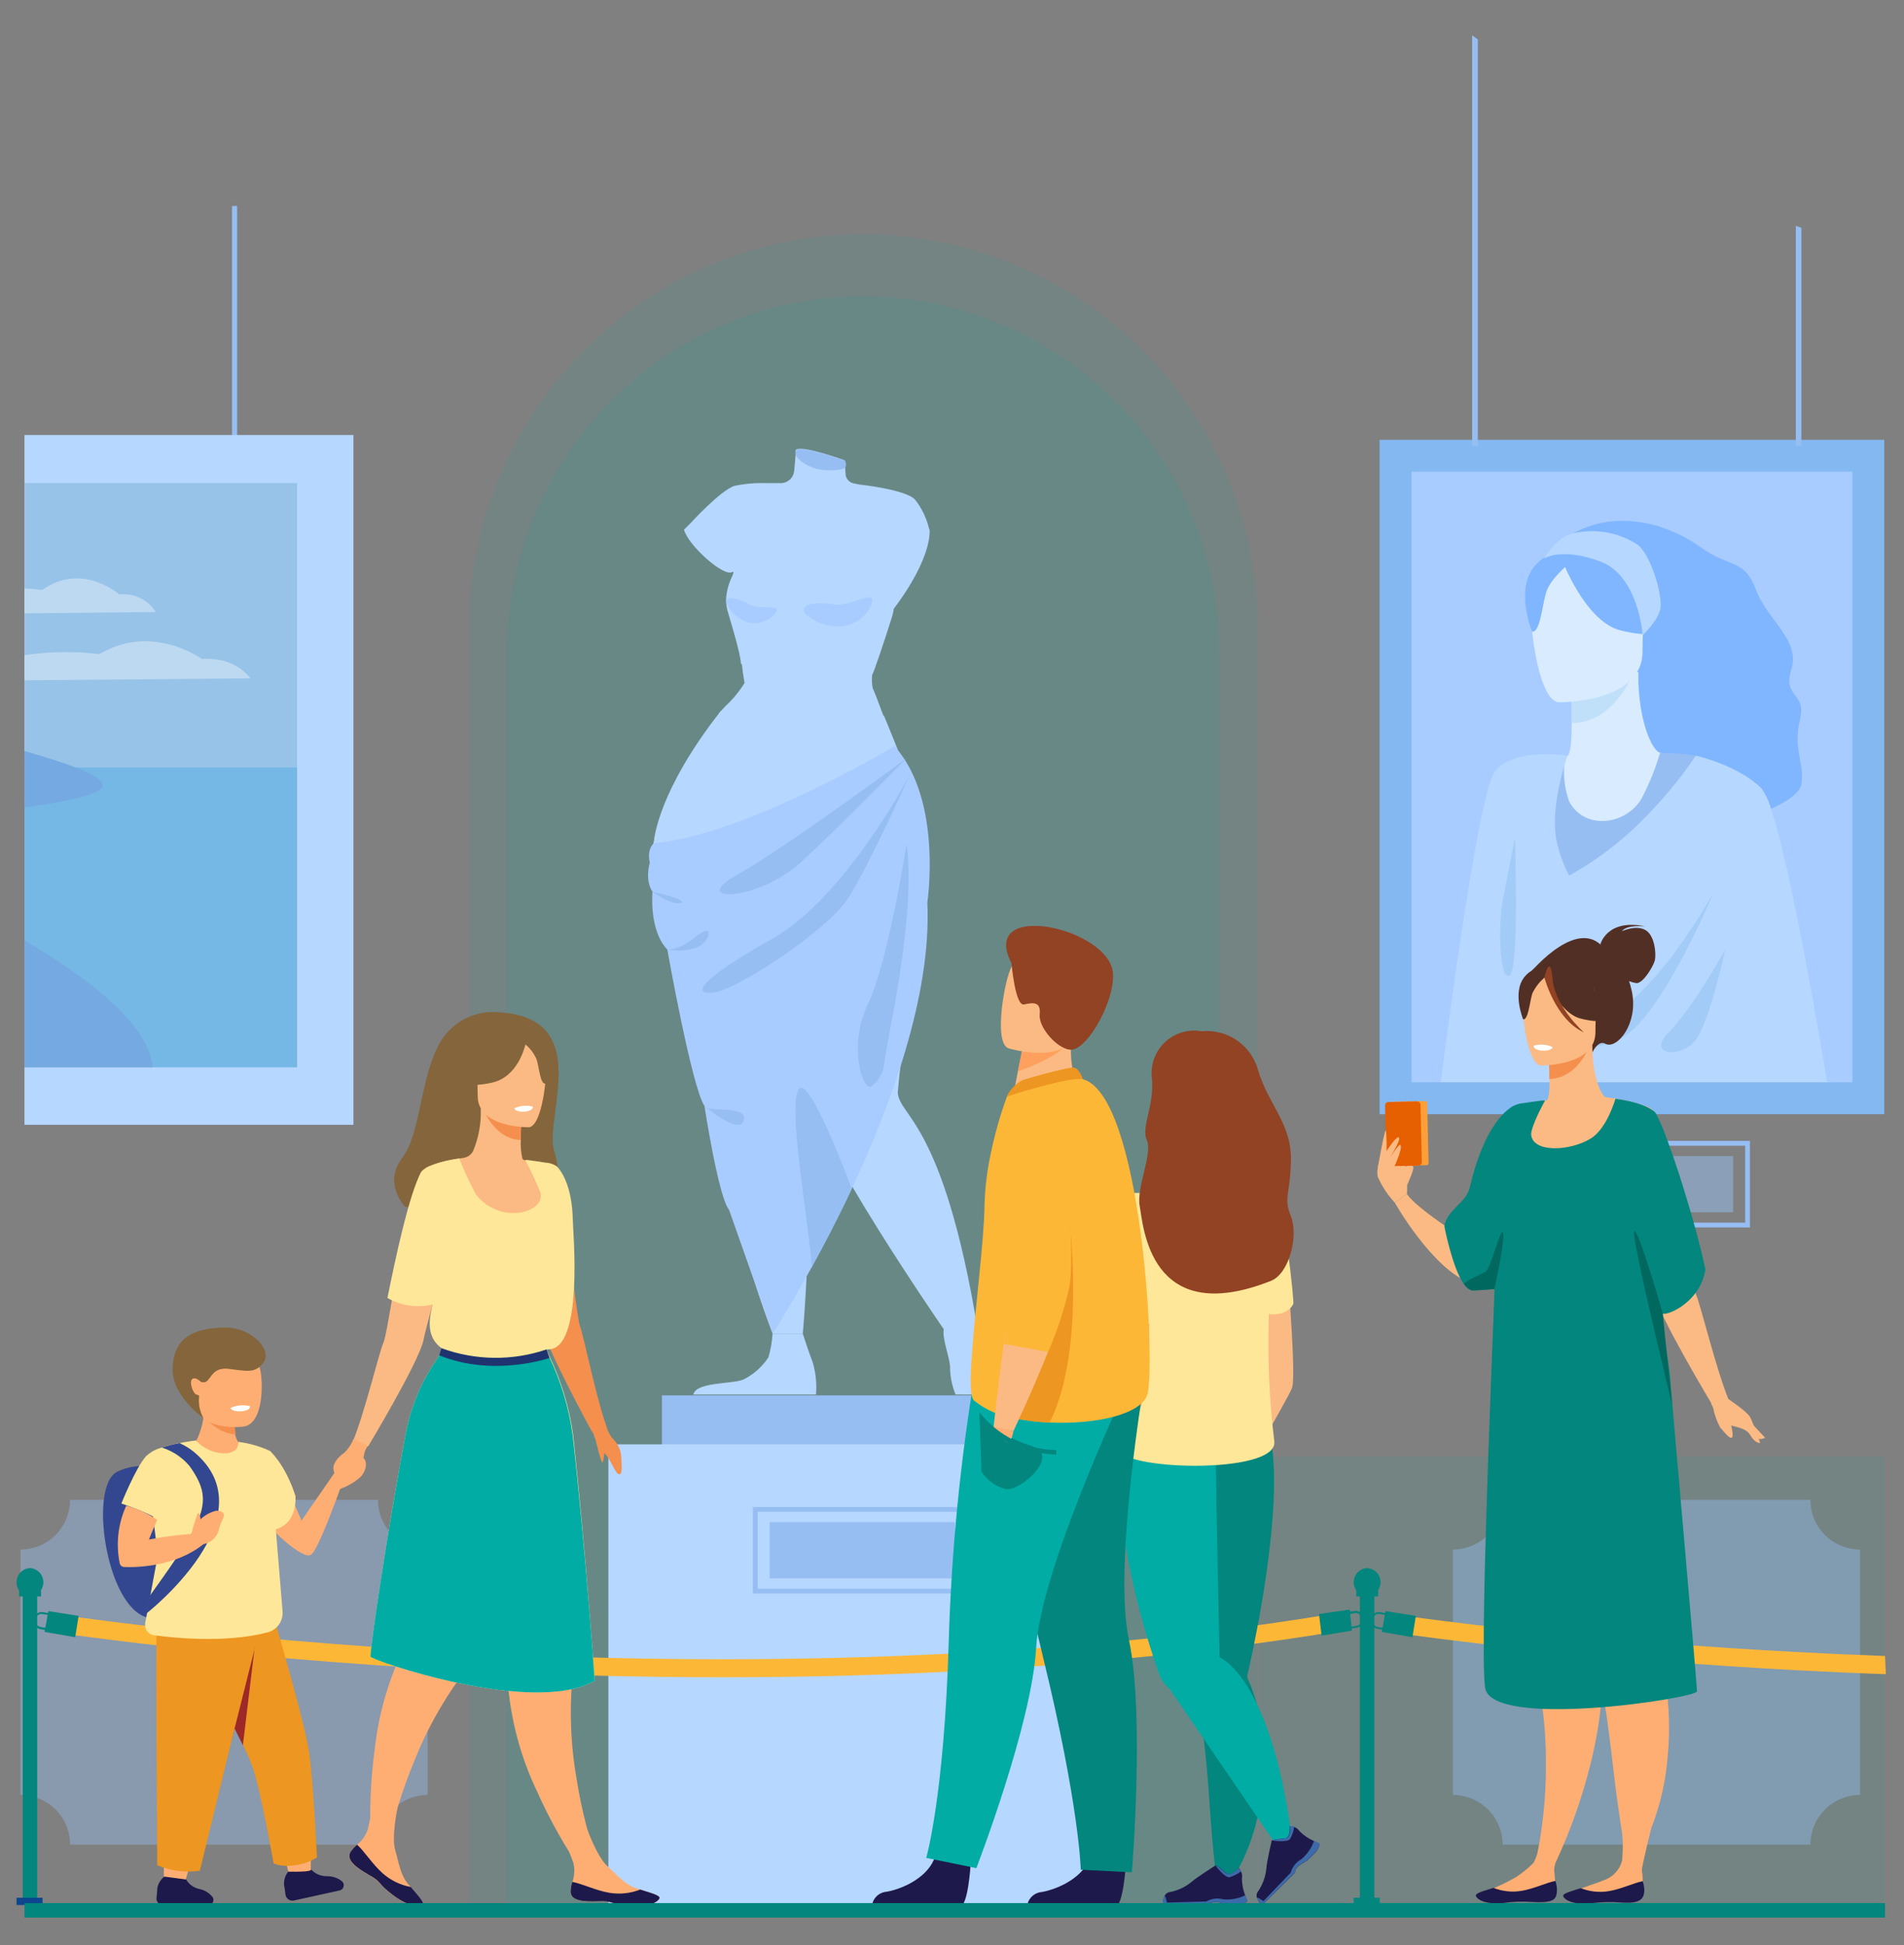 <svg width="46" height="47" viewBox="0 0 46 47" fill="none" xmlns="http://www.w3.org/2000/svg">
<rect x="0" y="0" width="46" height="47" fill="#808080" stroke="none"/>
<path opacity="0.1" d="M20.857 5.662C23.385 5.662 25.81 6.666 27.598 8.454C29.386 10.242 30.39 12.667 30.39 15.195V45.958H11.324V15.195C11.324 13.943 11.571 12.704 12.05 11.547C12.529 10.39 13.231 9.339 14.116 8.454C15.001 7.569 16.052 6.867 17.209 6.388C18.365 5.909 19.605 5.662 20.857 5.662Z" fill="#00ACA4"/>
<path opacity="0.1" d="M20.857 7.161C23.139 7.162 25.327 8.07 26.941 9.684C28.554 11.298 29.461 13.486 29.461 15.768V46.019H12.248V15.768C12.248 13.485 13.155 11.295 14.769 9.681C16.384 8.066 18.574 7.159 20.857 7.159V7.161Z" fill="#00ACA4"/>
<path d="M21.359 17.335L21.609 18.02L19.054 17.936L17.483 17.282L17.368 17.236L17.524 17.064C17.703 16.898 17.859 16.709 17.988 16.502C17.959 16.343 17.939 16.194 17.923 16.05C17.915 16.046 17.907 16.04 17.899 16.034C17.899 16.034 17.916 15.925 17.707 15.203C17.675 15.087 17.635 14.955 17.591 14.806C17.558 14.703 17.541 14.596 17.541 14.489C17.552 14.287 17.604 14.091 17.695 13.911C17.712 13.858 17.74 13.802 17.695 13.819C17.5 13.959 16.628 13.181 16.525 12.799L16.683 12.64C16.683 12.64 17.416 11.838 17.747 11.738C18.002 11.686 18.262 11.664 18.521 11.673C18.693 11.673 18.809 11.673 18.809 11.673H18.883C18.959 11.668 19.032 11.637 19.087 11.584C19.143 11.531 19.178 11.46 19.186 11.383C19.2 11.27 19.21 11.137 19.222 10.979V10.875C19.339 10.734 20.401 11.12 20.401 11.12C20.409 11.129 20.415 11.14 20.418 11.152C20.418 11.181 20.418 11.21 20.418 11.241C20.419 11.318 20.423 11.393 20.432 11.469C20.431 11.476 20.431 11.482 20.432 11.488C20.444 11.541 20.472 11.588 20.513 11.624C20.553 11.659 20.604 11.681 20.658 11.685L20.764 11.707C20.764 11.707 21.901 11.827 22.113 12.078C22.265 12.274 22.375 12.499 22.437 12.739C22.445 12.768 22.454 12.797 22.461 12.823C22.461 13.298 22.137 13.988 21.594 14.708C21.582 14.723 21.594 14.744 21.585 14.763C21.575 14.821 21.56 14.878 21.541 14.934C21.369 15.482 21.097 16.291 21.071 16.305C21.06 16.411 21.064 16.517 21.083 16.622C21.119 16.696 21.244 17.021 21.359 17.335Z" fill="#B6D7FF"/>
<path d="M19.446 24.741C19.121 25.787 19.287 26.323 19.287 26.323C19.752 28.425 19.395 32.221 19.395 32.221H18.665C17.563 29.323 17.531 27.504 17.465 26.822C17.4 26.14 15.764 21.7 15.752 20.748C15.752 19.756 16.735 18.166 16.735 18.166C17.527 18.472 18.294 18.835 19.032 19.254C19.267 19.377 19.469 19.553 19.625 19.768C19.835 20.161 19.986 23.004 19.446 24.741Z" fill="#B6D7FF"/>
<path d="M23.619 32.115H22.8C22.8 32.115 19.604 27.488 19.494 26.319C19.356 24.851 18.329 19.052 18.329 19.052L21.609 18.023C21.609 18.023 21.895 18.76 22.135 19.504C22.24 19.828 22.336 20.152 22.396 20.419C22.526 21.005 22.157 23.221 21.904 24.797C21.806 25.324 21.734 25.854 21.69 26.388C21.709 26.982 22.786 27.058 23.619 32.115Z" fill="#B6D7FF"/>
<path d="M22.396 20.419C21.733 20.451 21.076 20.552 20.435 20.719C19.784 20.891 19.135 21.18 18.776 21.628C18.776 21.628 17.844 20.618 16.732 20.368C16.425 20.294 16.104 20.294 15.796 20.368C15.796 20.368 15.824 19.34 17.143 17.535C17.231 17.416 17.325 17.294 17.424 17.167C17.424 17.167 18.691 17.897 20.768 17.445C20.956 17.404 21.153 17.352 21.355 17.289C21.355 17.289 21.832 18.437 21.986 18.898C22.092 19.22 22.396 20.419 22.396 20.419Z" fill="#B6D7FF"/>
<path d="M18.665 32.222C18.653 32.416 18.619 32.609 18.564 32.796C18.412 33.028 18.2 33.214 17.951 33.336C17.657 33.445 16.816 33.389 16.751 33.694H19.714C19.736 33.438 19.711 33.181 19.64 32.934C19.527 32.633 19.395 32.222 19.395 32.222H18.665Z" fill="#B6D7FF"/>
<path d="M23.619 32.115C23.77 32.317 23.907 32.529 24.032 32.747C24.114 32.927 24.652 33.687 24.587 33.693C24.522 33.7 23.086 33.693 23.086 33.693C23.007 33.502 22.962 33.297 22.954 33.09C22.971 32.845 22.759 32.381 22.8 32.115C22.841 31.849 23.619 32.115 23.619 32.115Z" fill="#B6D7FF"/>
<path d="M17.52 17.083C17.505 17.158 17.493 17.229 17.479 17.292L17.364 17.246L17.52 17.083Z" fill="#B6D7FF"/>
<path d="M20.434 11.258C20.434 11.258 20.434 11.258 20.434 11.272C20.406 11.37 20.007 11.387 19.762 11.335C19.561 11.293 19.282 11.144 19.232 10.993C19.22 10.963 19.22 10.93 19.232 10.9V10.888C19.349 10.748 20.411 11.133 20.411 11.133C20.419 11.143 20.425 11.154 20.428 11.166C20.44 11.195 20.442 11.228 20.434 11.258Z" fill="#96BEF3"/>
<path d="M19.44 14.814C19.668 15.026 19.97 15.142 20.281 15.136C20.795 15.124 21.123 14.632 21.071 14.476C21.02 14.32 20.488 14.658 20.165 14.606C19.841 14.555 19.297 14.541 19.44 14.814Z" fill="#A8CCFF"/>
<path d="M17.551 14.576C17.599 14.68 17.667 14.774 17.751 14.851C17.835 14.928 17.934 14.988 18.041 15.027C18.401 15.149 18.758 14.867 18.765 14.741C18.771 14.614 18.314 14.727 18.105 14.607C17.896 14.487 17.52 14.34 17.551 14.576Z" fill="#A8CCFF"/>
<path d="M22.404 21.804C22.511 24.032 21.525 26.717 20.54 28.801C20.219 29.487 19.897 30.095 19.614 30.611C19.071 31.599 18.667 32.22 18.667 32.22L17.615 29.233C17.356 28.923 17.02 26.723 17.02 26.723C16.71 26.256 16.122 22.942 16.122 22.942C15.673 22.476 15.764 21.544 15.764 21.544C15.57 21.259 15.699 20.845 15.699 20.845C15.622 20.502 15.798 20.373 15.798 20.373C17.995 20.187 21.611 18.029 21.611 18.029C22.781 19.332 22.404 21.804 22.404 21.804Z" fill="#A8CCFF"/>
<path d="M20.566 28.691C20.566 28.691 20.555 28.732 20.54 28.8C20.219 29.486 19.897 30.094 19.614 30.61C19.614 30.593 19.614 30.572 19.614 30.554C19.459 29.025 19.044 26.722 19.294 26.321C19.544 25.92 20.566 28.691 20.566 28.691Z" fill="#96BEF3"/>
<path d="M21.904 18.317C21.904 18.317 18.968 20.492 17.791 21.148C16.614 21.805 18.305 21.805 19.38 20.806C20.454 19.806 21.904 18.317 21.904 18.317Z" fill="#96BEF3"/>
<path d="M21.976 18.731C21.976 18.731 20.413 21.701 18.653 22.685C16.893 23.668 16.686 24.056 17.255 23.979C17.824 23.901 19.997 22.477 20.492 21.701C20.987 20.925 21.976 18.731 21.976 18.731Z" fill="#96BEF3"/>
<path d="M21.904 20.389C21.904 20.389 21.455 23.254 20.971 24.255C20.488 25.255 20.833 26.326 21.04 26.258C21.132 26.191 21.209 26.106 21.265 26.008C21.321 25.909 21.356 25.8 21.367 25.687C21.367 25.351 22.147 22.262 21.904 20.389Z" fill="#96BEF3"/>
<path d="M17.018 26.724C17.018 26.724 17.875 27.448 17.968 27.066C18.06 26.684 17.138 26.895 17.018 26.724Z" fill="#96BEF3"/>
<path d="M16.12 22.943C16.36 22.985 16.606 22.968 16.837 22.892C17.121 22.762 17.212 22.438 17.018 22.503C16.825 22.568 16.556 22.929 16.12 22.943Z" fill="#96BEF3"/>
<path d="M15.762 21.545C15.762 21.545 16.242 21.888 16.448 21.817C16.653 21.747 15.762 21.545 15.762 21.545Z" fill="#96BEF3"/>
<path d="M25.676 33.714H15.992V34.905H25.676V33.714Z" fill="#96BEF3"/>
<path d="M26.971 34.897H14.698V46.013H26.971V34.897Z" fill="#B6D7FF"/>
<path d="M23.072 36.776H18.595V38.135H23.072V36.776Z" fill="#96BEF3"/>
<path d="M23.479 38.5H18.189V36.411H23.479V38.5ZM18.305 38.385H23.362V36.528H18.305V38.385Z" fill="#96BEF3"/>
<path opacity="0.1" d="M45.525 35.192V46.081L45.029 46.1H30.41V35.192H45.525Z" fill="#00ACA4"/>
<path opacity="0.4" d="M9.132 44.568H1.693C1.693 44.25 1.567 43.945 1.342 43.72C1.117 43.495 0.812 43.369 0.494 43.369V37.438C0.812 37.438 1.117 37.311 1.342 37.087C1.567 36.861 1.693 36.556 1.693 36.238H9.132C9.132 36.556 9.259 36.861 9.484 37.087C9.709 37.311 10.014 37.438 10.332 37.438V43.369C10.014 43.369 9.709 43.495 9.484 43.72C9.259 43.945 9.132 44.25 9.132 44.568Z" fill="#96BEF3"/>
<path opacity="0.4" d="M43.739 44.568H36.302C36.302 44.25 36.175 43.945 35.95 43.72C35.725 43.495 35.42 43.369 35.102 43.369V37.438C35.42 37.438 35.725 37.311 35.95 37.087C36.175 36.861 36.302 36.556 36.302 36.238H43.739C43.739 36.556 43.865 36.861 44.09 37.087C44.315 37.311 44.62 37.438 44.938 37.438V43.369C44.62 43.369 44.315 43.495 44.09 43.72C43.865 43.945 43.739 44.25 43.739 44.568Z" fill="#96BEF3"/>
<path opacity="0.5" d="M41.873 27.931H37.395V29.29H41.873V27.931Z" fill="#96BEF3"/>
<path d="M42.277 29.656H36.987V27.565H42.277V29.656ZM37.104 29.54H42.163V27.682H37.104V29.54Z" fill="#96BEF3"/>
<path d="M45.139 10.859H33.716V26.536H45.139V10.859Z" fill="#A8CCFF"/>
<path d="M38.99 12.617C38.99 12.617 39.988 12.436 41.098 13.229C41.799 13.73 42.137 13.49 42.421 14.244C42.706 14.998 43.497 15.454 43.278 16.17C43.059 16.886 43.655 16.699 43.485 17.398C43.316 18.098 43.598 18.437 43.523 18.941C43.447 19.445 41.71 20.038 40.898 19.904C40.085 19.77 39.085 19.338 39.367 18.206C39.65 17.073 38.99 12.617 38.99 12.617Z" fill="#80B6FF"/>
<path d="M37.304 13.494C37.304 13.494 38.194 12.175 40.067 12.713C40.067 12.713 40.78 13.009 41.037 14.223C41.3 15.462 40.476 16.402 40.051 16.171C39.777 16.02 39.571 16.498 39.571 16.498L37.304 13.494Z" fill="#80B6FF"/>
<path d="M41.696 22.525C41.659 22.783 41.596 23.036 41.508 23.281C41.129 24.328 40.934 24.756 40.942 25.152C40.951 25.495 41.114 25.828 41.456 26.535H36.523C37.095 24.128 36.352 23.319 36.307 22.039C36.301 21.921 36.301 21.802 36.307 21.684C36.415 20.039 37.688 18.27 37.688 18.27H37.738H37.774H37.791H37.863C37.949 18.226 37.971 17.868 37.971 17.491V17.422C37.971 17.388 37.971 17.354 37.971 17.319C37.971 17.285 37.971 17.259 37.971 17.229C37.97 17.214 37.97 17.199 37.971 17.184V17.052C37.971 17.033 37.971 17.014 37.971 16.995C37.972 16.988 37.972 16.98 37.971 16.971C37.971 16.944 37.971 16.918 37.971 16.893C37.972 16.881 37.972 16.869 37.971 16.857C37.971 16.845 37.971 16.833 37.971 16.821V16.769C37.971 16.769 37.971 16.769 37.971 16.759C37.972 16.741 37.972 16.724 37.971 16.706C37.971 16.672 37.971 16.641 37.971 16.617V16.603C37.971 16.591 37.971 16.579 37.971 16.572V16.557L39.412 16.271L39.494 16.253L39.583 16.236C39.583 16.332 39.583 16.425 39.583 16.514C39.628 17.525 39.926 18.144 40.116 18.193H40.147C40.375 18.284 40.571 18.441 40.711 18.642C41.006 19.032 41.238 19.465 41.397 19.927C41.706 20.756 41.808 21.648 41.696 22.525Z" fill="#D8EBFF"/>
<path d="M37.945 16.54C37.945 16.54 37.979 17.02 37.981 17.474C38.838 17.45 39.287 16.668 39.472 16.236L37.945 16.54Z" fill="#C0DFF9"/>
<path d="M39.626 16.07C39.88 15.665 40.069 15.222 40.183 14.757C40.258 14.325 40.039 12.723 38.43 12.954C38.106 12.999 37.796 13.117 37.523 13.297C37.181 13.534 36.667 14.043 37.232 15.441L37.38 15.912L39.626 16.07Z" fill="#80B6FF"/>
<path d="M37.659 16.968C37.659 16.968 39.683 17.001 39.683 15.742C39.683 14.482 39.947 13.639 38.655 13.563C37.363 13.488 37.112 13.97 37.008 14.389C36.903 14.809 37.133 16.927 37.659 16.968Z" fill="#D8EBFF"/>
<path d="M37.741 13.533C37.741 13.533 38.295 15.011 39.145 15.229C39.995 15.447 40.363 15.229 40.363 15.229C39.943 14.861 39.665 14.358 39.577 13.807C39.577 13.807 38.153 12.83 37.741 13.533Z" fill="#80B6FF"/>
<path d="M37.872 13.652C37.872 13.652 37.459 13.983 37.358 14.303C37.256 14.624 37.212 15.284 37.015 15.261C37.015 15.261 36.598 14.257 37.068 13.688C37.57 13.087 37.872 13.652 37.872 13.652Z" fill="#80B6FF"/>
<path d="M41.474 23.968C41.607 24.837 41.816 25.734 42.008 26.539H35.57C35.697 25.106 35.992 23.499 36.057 22.385C36.057 22.294 36.057 22.205 36.067 22.121C35.98 21.619 35.941 21.11 35.949 20.601C35.976 19.433 36.319 18.778 36.583 18.514C36.717 18.426 36.872 18.375 37.032 18.368C37.186 18.343 37.398 18.314 37.698 18.274H37.748H37.784H37.818C37.794 18.362 37.783 18.452 37.788 18.543C37.775 18.82 37.816 19.096 37.907 19.357C38.25 20.029 39.196 19.965 39.621 19.357L39.654 19.306C39.841 18.951 39.992 18.578 40.106 18.194H40.142C40.419 18.191 40.696 18.213 40.97 18.26C41.278 18.332 41.569 18.463 41.827 18.646C41.876 18.679 41.916 18.722 41.947 18.773C42.098 19.083 42.223 19.405 42.32 19.736C42.675 20.863 43.005 22.478 43.264 23.718C42.722 24.029 42.08 24.119 41.474 23.968Z" fill="#96BEF3"/>
<path d="M44.209 26.535H35.298C35.263 25.485 35.318 23.557 36.06 22.381C36.136 22.26 36.222 22.146 36.317 22.039C36.532 21.791 36.808 21.604 37.118 21.496C37.392 21.403 37.66 21.288 37.916 21.153C38.659 20.737 39.332 20.206 39.909 19.58C40.191 19.282 40.455 18.969 40.701 18.641C40.81 18.493 40.888 18.38 40.93 18.315L40.97 18.257C40.97 18.257 41.989 18.483 42.557 19.049C42.665 19.202 42.744 19.373 42.791 19.554C43.266 20.98 43.938 24.895 44.209 26.535Z" fill="#B6D7FF"/>
<path d="M38.497 22.085V26.54H34.756C35.018 24.494 35.741 19.079 36.127 18.622C36.608 18.054 37.868 18.258 37.868 18.258C37.868 18.258 37.83 18.363 37.782 18.534C37.667 18.935 37.491 19.696 37.601 20.292C37.663 20.591 37.766 20.879 37.907 21.149C38.076 21.478 38.273 21.791 38.497 22.085Z" fill="#B6D7FF"/>
<path d="M37.304 13.494C37.304 13.494 37.719 13.217 38.656 13.563C39.594 13.909 39.685 15.347 39.685 15.347C39.685 15.347 40.06 15.004 40.116 14.702C40.173 14.401 39.887 13.383 39.549 13.15C39.319 13.004 39.063 12.905 38.794 12.861C38.526 12.816 38.251 12.826 37.986 12.889C37.57 13.002 37.304 13.494 37.304 13.494Z" fill="#B6D7FF"/>
<path d="M41.396 21.573C41.396 21.573 39.887 24.315 38.588 24.658C37.289 25 38.255 25.624 39.222 25.05C40.188 24.476 41.396 21.573 41.396 21.573Z" fill="#A2CCF7"/>
<path d="M41.683 22.94C41.683 22.94 40.891 24.368 40.324 24.933C39.757 25.499 40.601 25.574 40.949 25.153C41.297 24.731 41.683 22.94 41.683 22.94Z" fill="#A2CCF7"/>
<path d="M36.6 20.248C36.6 20.248 36.444 21.045 36.317 21.689C36.191 22.334 36.215 23.67 36.465 23.574C36.715 23.478 36.6 20.248 36.6 20.248Z" fill="#A2CCF7"/>
<path d="M33.33 10.626V26.921H45.523V10.626H33.33ZM44.753 26.15H34.102V11.395H44.753V26.15Z" fill="#83B8F1"/>
<path d="M35.566 0.852V10.626V10.775H35.704V10.626V0.953L35.566 0.852Z" fill="#96BEF3"/>
<path d="M43.386 5.456V10.626V10.775H43.521V10.626V5.504L43.386 5.456Z" fill="#96BEF3"/>
<path d="M33.203 38.488H32.854V45.955H33.203V38.488Z" fill="#02867D"/>
<path d="M32.705 38.229C32.705 38.142 32.738 38.057 32.799 37.993C32.859 37.93 32.941 37.892 33.029 37.887C33.116 37.892 33.199 37.93 33.259 37.993C33.319 38.057 33.353 38.142 33.353 38.229C33.353 38.317 33.319 38.402 33.259 38.465C33.199 38.529 33.116 38.567 33.029 38.572C32.941 38.567 32.859 38.529 32.799 38.465C32.738 38.402 32.705 38.317 32.705 38.229Z" fill="#02867D"/>
<path d="M33.334 45.852H32.705V46.028H33.334V45.852Z" fill="#02867D"/>
<path d="M33.296 38.43H32.767V38.572H33.296V38.43Z" fill="#02867D"/>
<path d="M17.479 40.525C15.485 40.525 13.348 40.474 11.07 40.354C5.225 40.044 1.171 39.418 1.131 39.411L1.19 38.98C1.231 38.98 5.27 39.608 11.096 39.919C16.47 40.203 24.507 40.272 32.278 38.98L32.342 39.411C29.036 39.955 24.032 40.525 17.479 40.525Z" fill="#FDB737"/>
<path d="M0.898 38.488H0.549V45.955H0.898V38.488Z" fill="#02867D"/>
<path d="M0.4 38.229C0.399 38.142 0.433 38.057 0.493 37.993C0.553 37.93 0.636 37.892 0.723 37.887C0.811 37.892 0.893 37.93 0.954 37.993C1.014 38.057 1.047 38.142 1.047 38.229C1.047 38.317 1.014 38.402 0.954 38.465C0.893 38.529 0.811 38.567 0.723 38.572C0.636 38.567 0.553 38.529 0.493 38.465C0.433 38.402 0.399 38.317 0.4 38.229Z" fill="#02867D"/>
<path d="M1.028 45.852H0.4V46.028H1.028V45.852Z" fill="#0D458E"/>
<path d="M0.991 38.43H0.461V38.572H0.991V38.43Z" fill="#02867D"/>
<path d="M1.899 39.042L1.817 39.557L1.077 39.429L1.169 38.927L1.899 39.042Z" fill="#02867D"/>
<path d="M1.503 39.088C1.477 39.05 1.439 39.022 1.395 39.009H1.376L1.16 38.973L1.034 38.952C0.986 38.945 0.938 38.956 0.898 38.981L0.888 38.99C0.867 39.006 0.849 39.026 0.836 39.05C0.822 39.073 0.814 39.099 0.811 39.125C0.804 39.164 0.809 39.204 0.825 39.241C0.84 39.277 0.866 39.309 0.898 39.331C0.921 39.347 0.947 39.357 0.974 39.362L1.085 39.381H1.135L1.316 39.41H1.347C1.394 39.408 1.439 39.39 1.474 39.359C1.509 39.328 1.532 39.285 1.539 39.238C1.547 39.185 1.534 39.132 1.503 39.088ZM1.495 39.233C1.492 39.253 1.486 39.273 1.476 39.29C1.466 39.308 1.453 39.324 1.437 39.336C1.421 39.348 1.403 39.358 1.383 39.363C1.364 39.368 1.343 39.37 1.323 39.367L1.14 39.336L1.092 39.328L0.979 39.31C0.948 39.304 0.919 39.288 0.897 39.266C0.88 39.248 0.867 39.226 0.86 39.202C0.853 39.178 0.85 39.153 0.854 39.129C0.858 39.096 0.873 39.065 0.897 39.041L0.914 39.026C0.929 39.014 0.946 39.005 0.965 38.999C0.984 38.995 1.004 38.993 1.023 38.997L1.15 39.017H1.183L1.368 39.048C1.388 39.051 1.406 39.059 1.423 39.07C1.44 39.081 1.454 39.095 1.465 39.112C1.49 39.147 1.501 39.191 1.495 39.233Z" fill="#02867D"/>
<path d="M45.542 40.011C44.791 39.984 44.075 39.951 43.401 39.915C38.989 39.682 35.601 39.267 34.199 39.077L33.702 39.009L33.504 38.98V39.024L33.459 39.338V39.386V39.411C33.469 39.411 33.711 39.451 34.144 39.511C35.543 39.701 38.951 40.119 43.398 40.354C44.135 40.394 44.856 40.426 45.562 40.45L45.542 40.011Z" fill="#FDB737"/>
<path d="M34.206 39.042L34.124 39.557L33.383 39.429L33.476 38.927L34.206 39.042Z" fill="#02867D"/>
<path d="M33.81 39.088C33.785 39.05 33.746 39.022 33.702 39.009H33.683L33.466 38.973L33.339 38.952C33.292 38.945 33.243 38.956 33.204 38.983H33.195C33.152 39.016 33.124 39.065 33.116 39.119C33.111 39.158 33.116 39.197 33.131 39.234C33.147 39.27 33.172 39.301 33.204 39.324C33.227 39.34 33.253 39.351 33.281 39.355L33.392 39.374H33.44L33.623 39.403H33.653C33.7 39.402 33.745 39.384 33.781 39.353C33.816 39.321 33.839 39.279 33.846 39.232C33.851 39.181 33.839 39.13 33.81 39.088ZM33.8 39.233C33.798 39.254 33.792 39.273 33.782 39.291C33.772 39.309 33.759 39.324 33.743 39.337C33.727 39.349 33.708 39.358 33.689 39.364C33.669 39.369 33.649 39.37 33.629 39.367L33.445 39.336L33.399 39.328L33.284 39.311C33.252 39.304 33.224 39.288 33.202 39.264C33.185 39.246 33.172 39.225 33.165 39.202C33.157 39.178 33.155 39.153 33.159 39.129C33.165 39.096 33.18 39.066 33.202 39.041L33.219 39.026C33.234 39.014 33.252 39.005 33.272 38.999C33.291 38.994 33.311 38.994 33.33 38.997L33.456 39.017H33.488L33.675 39.048C33.695 39.051 33.714 39.059 33.73 39.07C33.747 39.081 33.762 39.095 33.773 39.112C33.797 39.147 33.806 39.191 33.8 39.233Z" fill="#02867D"/>
<path d="M31.93 39.518L31.867 38.998L32.609 38.889L32.662 39.398L31.93 39.518Z" fill="#02867D"/>
<path d="M32.943 39.098C32.94 39.067 32.929 39.038 32.913 39.012C32.897 38.986 32.875 38.965 32.849 38.949C32.811 38.924 32.766 38.915 32.722 38.923L32.609 38.94L32.377 38.976H32.348C32.323 38.985 32.3 38.999 32.28 39.017C32.254 39.041 32.235 39.07 32.223 39.103C32.211 39.136 32.208 39.171 32.213 39.206C32.221 39.259 32.248 39.307 32.29 39.341C32.302 39.352 32.316 39.36 32.331 39.365C32.363 39.381 32.399 39.386 32.434 39.38L32.652 39.344L32.778 39.326C32.803 39.322 32.827 39.313 32.849 39.3C32.872 39.286 32.892 39.266 32.907 39.243C32.936 39.201 32.949 39.149 32.943 39.098ZM32.871 39.221C32.871 39.231 32.855 39.238 32.849 39.247C32.827 39.266 32.8 39.279 32.772 39.285L32.647 39.303L32.429 39.339C32.391 39.344 32.352 39.334 32.321 39.312C32.305 39.299 32.291 39.283 32.281 39.266C32.271 39.248 32.265 39.228 32.263 39.207C32.256 39.166 32.267 39.123 32.292 39.089C32.315 39.057 32.349 39.036 32.388 39.029L32.617 38.993L32.732 38.976C32.754 38.972 32.776 38.973 32.797 38.98C32.818 38.986 32.837 38.998 32.852 39.014C32.88 39.039 32.897 39.073 32.902 39.11C32.906 39.149 32.897 39.188 32.876 39.221H32.871Z" fill="#02867D"/>
<path d="M33.997 28.635C33.997 28.621 34.197 28.206 34.134 28.176C34.071 28.145 33.963 28.148 33.942 28.22C33.949 28.36 33.967 28.498 33.997 28.635Z" fill="#FBBA83"/>
<path d="M36.992 23.479C36.992 23.479 38.168 22.065 38.792 22.965C38.792 22.965 39.256 23.157 39.424 23.948C39.592 24.74 39.059 25.369 38.782 25.218C38.61 25.12 38.47 25.43 38.47 25.43L36.992 23.479Z" fill="#522F25"/>
<path d="M35.532 31.003C34.597 30.66 33.697 29.056 33.697 29.056L33.992 28.851C34.237 29.211 35.342 29.9 35.342 29.9C35.368 29.598 35.404 29.322 35.45 29.074C35.757 27.382 36.458 26.88 36.65 26.774L36.698 26.75C36.698 26.75 36.698 26.762 36.698 26.786C36.698 26.837 36.689 26.94 36.679 27.081C36.6 28.131 36.314 31.291 35.532 31.003Z" fill="#FBBA83"/>
<path d="M38.663 22.819C38.663 22.819 38.821 22.187 39.749 22.384C39.749 22.384 39.306 22.329 39.184 22.5C39.184 22.5 39.527 22.339 39.756 22.473C39.986 22.607 40.014 23.064 39.981 23.201C39.948 23.338 39.705 23.753 39.542 23.753C39.415 23.737 39.294 23.688 39.191 23.611L38.663 22.819Z" fill="#522F25"/>
<path d="M40.053 32.73C39.592 31.702 39.367 31.401 39.367 31.075C39.367 30.816 39.489 30.539 39.736 29.857C39.793 29.697 39.834 29.531 39.859 29.363C40.055 28.047 39.294 26.621 38.821 26.529C38.689 26.495 38.466 26.015 38.47 25.254L38.41 25.266L37.414 25.463C37.414 25.463 37.438 25.777 37.438 26.071C37.438 26.316 37.424 26.549 37.368 26.585L37.255 26.597C37.255 26.597 36.423 27.749 36.355 28.825C36.286 29.901 37.02 30.367 36.355 32.504C35.659 34.682 40.312 33.303 40.053 32.73Z" fill="#FBBA83"/>
<path d="M37.409 25.463C37.409 25.463 37.433 25.776 37.433 26.071C37.99 26.056 38.29 25.547 38.404 25.266L37.409 25.463Z" fill="#F48F4E"/>
<path d="M38.507 25.156C38.673 24.892 38.795 24.602 38.869 24.299C38.92 24.018 38.776 22.974 37.727 23.125C37.516 23.154 37.314 23.23 37.136 23.348C36.908 23.502 36.579 23.833 36.948 24.744L37.044 25.051L38.507 25.156Z" fill="#522F25"/>
<path d="M37.227 25.743C37.227 25.743 38.545 25.763 38.545 24.942C38.545 24.122 38.717 23.572 37.877 23.523C37.037 23.476 36.871 23.787 36.804 24.062C36.737 24.336 36.885 25.715 37.227 25.743Z" fill="#FBBA83"/>
<path d="M37.272 23.504C37.272 23.504 37.633 24.467 38.187 24.61C38.74 24.752 38.98 24.61 38.98 24.61C38.706 24.37 38.525 24.042 38.466 23.682C38.466 23.682 37.544 23.045 37.272 23.504Z" fill="#522F25"/>
<path d="M37.363 23.581C37.216 23.692 37.099 23.837 37.02 24.004C36.955 24.213 36.924 24.645 36.799 24.629C36.799 24.629 36.526 23.975 36.833 23.601C37.14 23.228 37.363 23.581 37.363 23.581Z" fill="#522F25"/>
<path d="M38.413 42.674C38.21 43.475 37.932 44.256 37.582 45.005L37.087 45.058C37.267 44.248 37.355 43.42 37.349 42.59C37.353 41.513 37.182 40.442 36.843 39.42C35.543 35.706 38.351 35.952 38.377 37.142C38.399 38.215 38.418 39.028 38.418 39.028C38.889 40.032 38.718 41.461 38.413 42.674Z" fill="#FFAE73"/>
<path d="M41.768 33.831L41.372 33.949C41.372 33.949 40.067 31.785 39.948 31.221C39.909 31.037 39.815 30.671 39.703 30.259C39.475 29.403 39.179 28.364 39.179 28.364L39.081 27.943L38.749 26.505C39.092 26.54 39.431 26.613 39.758 26.724C39.86 26.756 39.947 26.821 40.007 26.909C40.281 27.511 40.553 29.027 40.745 30.109C40.853 30.712 40.934 31.181 40.977 31.279C41.095 31.558 41.458 33.078 41.768 33.831Z" fill="#FBBA83"/>
<path d="M40.289 42.463C40.218 43.332 39.959 44.175 39.53 44.934L39.323 45.085C39.323 45.085 39.126 44.028 38.98 42.77C38.848 41.571 38.666 40.309 38.466 39.924C37.65 38.392 37.405 32.612 37.405 32.612L39.883 32.488C40.133 32.908 40.241 33.595 40.267 34.373C40.332 36.347 39.87 38.919 39.799 39.291C39.795 39.321 39.801 39.35 39.816 39.375C40.312 40.356 40.382 41.473 40.289 42.463Z" fill="#FFAE73"/>
<path d="M37.311 23.613C37.311 23.613 37.568 24.621 38.267 24.945C38.267 24.945 37.568 24.324 37.51 23.66C37.452 22.995 37.311 23.613 37.311 23.613Z" fill="#914324"/>
<path d="M40.365 33.478C40.365 33.562 41.013 40.819 40.997 40.867C40.944 41.038 36.019 41.791 35.879 40.773C35.724 39.652 36.161 30.167 36.187 29.098C36.129 28.771 36.103 28.439 36.108 28.107C36.127 27.345 36.35 26.918 36.521 26.747C36.609 26.69 36.71 26.658 36.814 26.652C36.915 26.635 37.052 26.616 37.249 26.591C37.275 26.589 37.301 26.589 37.327 26.591C37.291 26.656 36.984 27.223 36.992 27.415C37.032 27.857 37.925 27.818 38.43 27.509C38.828 27.268 39.028 26.548 39.028 26.548C39.028 26.548 39.638 26.615 39.936 26.832C39.968 26.853 39.995 26.881 40.015 26.915C40.332 27.52 40.978 29.584 41.201 30.673C41.083 31.444 40.319 31.78 40.173 31.74C40.222 32.648 40.336 32.907 40.365 33.478Z" fill="#02867D"/>
<path d="M33.992 28.851C33.992 28.81 34.026 28.222 33.92 28.097C33.814 27.972 33.601 27.799 33.534 27.804C33.441 27.876 33.368 27.971 33.324 28.081C33.28 28.19 33.266 28.309 33.284 28.426C33.384 28.659 33.524 28.872 33.697 29.056L33.992 28.851Z" fill="#FBBA83"/>
<path d="M34.433 26.603L33.669 26.62C33.644 26.621 33.623 26.642 33.624 26.667L33.657 28.125C33.657 28.151 33.679 28.171 33.704 28.171L34.468 28.153C34.494 28.153 34.514 28.131 34.514 28.106L34.48 26.648C34.48 26.622 34.459 26.602 34.433 26.603Z" fill="#FC9F38"/>
<path d="M34.234 26.611L33.542 26.627C33.497 26.628 33.461 26.666 33.462 26.711L33.493 28.097C33.494 28.142 33.532 28.178 33.578 28.177L34.27 28.162C34.315 28.161 34.351 28.123 34.35 28.078L34.319 26.692C34.318 26.646 34.28 26.61 34.234 26.611Z" fill="#E65F00"/>
<path d="M36.626 31.107C36.596 31.107 36.348 31.128 36.096 31.147C35.844 31.166 35.582 31.186 35.548 31.179C35.471 31.149 35.407 31.094 35.364 31.023C35.083 30.624 34.895 29.627 34.895 29.627C34.962 29.222 35.421 29.066 35.508 28.695C35.926 26.918 36.595 26.712 36.595 26.712C36.595 26.712 37.09 31.133 36.626 31.107Z" fill="#02867D"/>
<path d="M33.471 27.848C33.471 27.848 33.726 27.457 33.788 27.479C33.877 27.51 33.558 28.006 33.558 28.006C33.558 28.006 33.793 27.635 33.831 27.663C33.915 27.726 33.625 28.324 33.625 28.324L33.454 28.119L33.471 27.848Z" fill="#FBBA83"/>
<path d="M33.286 28.212C33.298 28.164 33.457 27.231 33.485 27.32C33.501 27.509 33.505 27.699 33.495 27.888L33.286 28.212Z" fill="#FBBA83"/>
<path d="M37.582 45.005L37.164 44.693C37.142 44.806 37.102 44.914 37.045 45.014C36.92 45.137 36.784 45.249 36.638 45.346C36.455 45.453 36.265 45.547 36.07 45.629C36.07 45.788 36.927 45.8 37.126 45.819C37.325 45.838 37.52 45.838 37.566 45.68C37.576 45.514 37.57 45.348 37.548 45.184C37.55 45.123 37.562 45.063 37.582 45.005Z" fill="#FFAE73"/>
<path d="M36.992 45.953C36.764 45.937 36.534 45.947 36.307 45.982C35.851 46.019 35.683 45.881 35.657 45.81C35.632 45.74 35.846 45.689 36.077 45.615H36.086C36.3 45.699 36.534 45.723 36.761 45.685C37.066 45.634 37.369 45.483 37.578 45.445C37.6 45.513 37.613 45.583 37.616 45.654C37.608 45.879 37.578 45.989 36.992 45.953Z" fill="#1E194B"/>
<path d="M39.895 44.164L39.191 44.248C39.211 44.48 39.211 44.713 39.191 44.946C39.165 45.055 39.112 45.156 39.037 45.239C38.962 45.323 38.867 45.386 38.761 45.424C38.612 45.487 38.19 45.626 38.19 45.629C38.19 45.789 39.047 45.801 39.248 45.819C39.448 45.838 39.64 45.838 39.688 45.681C39.697 45.515 39.69 45.348 39.667 45.184C39.664 45.096 39.895 44.164 39.895 44.164Z" fill="#FFAE73"/>
<path d="M39.175 45.968C38.923 45.947 38.669 45.954 38.418 45.989C37.962 46.026 37.793 45.887 37.767 45.817C37.741 45.747 37.957 45.696 38.187 45.622H38.195C38.41 45.706 38.644 45.73 38.872 45.692C39.175 45.641 39.479 45.49 39.688 45.452C39.71 45.52 39.722 45.59 39.726 45.661C39.726 45.879 39.626 46.001 39.175 45.968Z" fill="#1E194B"/>
<path d="M40.168 31.73C40.176 31.73 39.559 29.612 39.482 29.754C39.405 29.896 40.399 33.94 40.399 33.94L40.168 31.73Z" fill="#00685E"/>
<path d="M36.105 31.144C35.846 31.164 35.591 31.183 35.556 31.176C35.48 31.145 35.416 31.091 35.373 31.02C35.457 30.912 35.776 30.801 35.887 30.726C36.029 30.631 36.266 29.6 36.314 29.79C36.362 29.98 36.105 31.144 36.105 31.144Z" fill="#00685E"/>
<path d="M37.513 25.301C37.513 25.301 37.489 25.399 37.249 25.384C37.249 25.384 37.047 25.372 37.052 25.264C37.206 25.22 37.369 25.233 37.513 25.301Z" fill="white"/>
<path d="M41.732 33.786C41.732 33.786 42.209 34.103 42.282 34.239C42.356 34.374 42.526 34.864 42.526 34.864C42.526 34.864 42.404 34.883 42.282 34.669C42.161 34.454 41.76 34.475 41.626 34.358C41.507 34.223 41.41 34.071 41.336 33.906L41.732 33.786Z" fill="#FBBA83"/>
<path d="M41.388 34.007C41.419 34.176 41.477 34.339 41.559 34.49C41.657 34.598 41.791 34.781 41.845 34.732C41.9 34.682 41.785 34.276 41.785 34.276L41.388 34.007Z" fill="#FBBA83"/>
<path d="M42.216 34.275C42.228 34.294 42.647 34.74 42.647 34.74C42.647 34.74 42.495 34.808 42.452 34.74C42.409 34.671 42.216 34.275 42.216 34.275Z" fill="#FBBA83"/>
<path d="M9.351 44.688L8.962 44.563C8.92 43.789 8.951 43.013 9.055 42.245C9.147 41.424 9.375 40.624 9.73 39.878C9.883 39.574 10.086 39.297 10.33 39.059C10.33 39.059 10.628 38.373 11.024 37.441C11.463 36.413 14.211 36.11 12.643 38.266C12.321 38.709 11.975 39.487 11.562 39.96C10.91 40.732 10.386 41.604 10.011 42.543C9.722 43.235 9.501 43.953 9.351 44.688Z" fill="#FFAE73"/>
<path d="M8.467 44.753C8.349 44.943 8.604 45.13 8.918 45.306C9.232 45.483 9.103 45.5 9.506 45.8C9.909 46.1 10.145 46.067 10.207 46.023C10.268 45.978 10.097 45.8 9.924 45.596L9.859 45.521C9.667 45.289 9.638 45.007 9.547 44.698C9.456 44.39 9.598 43.706 9.598 43.706L9.06 43.279C9.06 43.279 8.952 43.924 8.889 44.191C8.838 44.343 8.745 44.478 8.62 44.578C8.562 44.63 8.51 44.688 8.467 44.753Z" fill="#FFAE73"/>
<path d="M8.918 45.302C9.233 45.473 9.103 45.496 9.506 45.796C9.909 46.095 10.145 46.063 10.207 46.018C10.268 45.974 10.097 45.796 9.924 45.592C9.674 45.546 9.442 45.433 9.25 45.266C8.997 45.042 8.802 44.726 8.628 44.57C8.569 44.62 8.517 44.678 8.472 44.742C8.349 44.939 8.61 45.126 8.918 45.302Z" fill="#1E194B"/>
<path d="M12.037 24.457C11.75 24.432 11.463 24.491 11.21 24.628C10.957 24.764 10.749 24.97 10.611 25.223C10.135 26.105 10.174 27.383 9.711 27.987C9.249 28.59 9.788 29.16 9.788 29.16L13.387 29.282C13.537 28.799 13.537 28.283 13.387 27.8C13.145 26.991 14.367 24.578 12.037 24.457Z" fill="#84653C"/>
<path d="M15.008 35.17C15.008 35.314 15.056 35.621 14.962 35.621C14.868 35.621 14.736 35.232 14.638 35.15C14.516 35.027 14.421 34.88 14.36 34.718C14.35 34.661 14.325 34.609 14.287 34.565C14.287 34.565 13.149 32.485 13.06 31.952C13.031 31.781 12.955 31.438 12.868 31.04C12.772 30.617 12.662 30.144 12.578 29.789C12.939 29.725 13.305 29.69 13.672 29.686C13.738 30.118 13.798 30.559 13.843 30.941C13.92 31.512 13.978 31.954 14.014 32.048C14.112 32.308 14.386 33.708 14.643 34.435C14.672 34.543 14.719 34.645 14.782 34.737C14.907 34.849 14.987 35.003 15.008 35.17Z" fill="#F48F4E"/>
<path d="M13.027 33.109C12.398 31.099 13.665 31.125 13.6 30.119C13.534 29.113 12.755 28.032 12.755 28.032H12.678C12.665 28.031 12.652 28.026 12.642 28.018C12.632 28.01 12.624 28 12.619 27.987C12.588 27.845 12.575 27.698 12.582 27.552C12.582 27.274 12.604 26.982 12.604 26.982L11.67 26.796L11.615 26.786C11.628 27.135 11.566 27.483 11.432 27.806C11.409 27.852 11.375 27.891 11.334 27.921C11.292 27.951 11.244 27.97 11.194 27.977C10.924 28.009 10.658 28.072 10.402 28.164C10.306 28.192 10.223 28.253 10.167 28.335C9.91 28.899 9.653 30.323 9.482 31.337C9.381 31.905 9.31 32.343 9.264 32.436C9.153 32.696 8.813 34.126 8.522 34.835L8.894 34.946C8.894 34.946 10.117 32.914 10.229 32.386C10.265 32.215 10.354 31.872 10.459 31.483C10.474 31.425 10.489 31.365 10.507 31.312C10.69 31.809 10.784 32.038 10.779 32.254C10.779 32.559 10.563 32.835 10.13 33.807C9.884 34.331 13.67 35.157 13.027 33.109Z" fill="#FBBA83"/>
<path d="M12.604 26.974C12.604 26.974 12.584 27.267 12.582 27.545C12.068 27.529 11.783 27.053 11.67 26.789L12.604 26.974Z" fill="#F48F4E"/>
<path d="M12.779 27.236C12.779 27.236 11.543 27.257 11.542 26.486C11.54 25.715 11.38 25.201 12.171 25.154C12.96 25.108 13.113 25.403 13.176 25.66C13.24 25.917 13.101 27.211 12.779 27.236Z" fill="#FBBA83"/>
<path d="M14.505 45.187L14.107 45.284C13.663 44.649 13.281 43.972 12.966 43.264C12.612 42.519 12.384 41.719 12.292 40.899C12.262 40.56 12.289 40.217 12.371 39.886C12.371 39.886 12.261 39.141 12.109 38.145C11.937 37.04 11.723 35.625 11.552 34.586L11.655 34.555L13.343 33.568C13.343 33.568 14.119 35.335 13.92 37.995C13.879 38.54 13.995 39.384 13.893 40.005C13.744 41.004 13.759 42.021 13.936 43.016C14.054 43.756 14.245 44.483 14.505 45.187Z" fill="#FFAE73"/>
<path d="M10.426 31.097C10.657 31.737 10.777 31.999 10.769 32.24C11.507 31.096 12.841 30.924 12.841 30.924L10.308 30.635C10.331 30.793 10.371 30.948 10.426 31.097Z" fill="#D67936"/>
<path d="M13.139 25.232C12.948 25 12.805 25.05 12.724 25.12C12.548 25.014 12.34 24.973 12.137 25.004C11.934 25.036 11.748 25.137 11.612 25.292C11.556 25.628 11.386 25.935 11.13 26.161C11.13 26.161 11.35 26.277 11.876 26.161C12.498 26.029 12.669 25.328 12.695 25.235C12.811 25.333 12.903 25.456 12.964 25.595C13.025 25.791 13.053 26.195 13.171 26.181C13.171 26.193 13.427 25.58 13.139 25.232Z" fill="#84653C"/>
<path d="M8.541 34.765C8.49 34.894 8.412 35.011 8.311 35.107C8.193 35.183 8.027 35.361 8.058 35.503C8.089 35.645 8.119 35.868 8.268 35.868C8.418 35.868 8.762 35.214 8.807 35.09C8.851 34.967 8.887 34.941 8.887 34.941L8.541 34.765Z" fill="#FFAE73"/>
<path d="M14.367 40.61C12.875 41.466 8.944 40.104 8.949 40.025C8.969 39.609 9.346 37.095 9.79 34.696C10.063 33.221 10.789 32.669 10.673 32.576C10.225 32.259 10.419 31.719 10.448 31.519C10.078 31.606 9.689 31.549 9.36 31.36C9.569 30.331 9.874 28.902 10.165 28.335C10.183 28.304 10.209 28.277 10.239 28.258C10.518 28.054 11.096 27.992 11.096 27.992C11.213 28.29 11.348 28.58 11.499 28.863C12.109 29.624 13.202 29.281 13.053 28.806C12.946 28.541 12.825 28.282 12.69 28.03C12.715 28.028 12.741 28.028 12.767 28.03C12.95 28.054 13.08 28.073 13.175 28.09C13.272 28.094 13.367 28.124 13.449 28.177C13.61 28.338 13.821 28.739 13.838 29.454C13.838 29.72 14.12 32.653 13.224 32.602C13.204 32.602 13.224 32.648 13.26 32.739C13.56 33.355 13.759 34.015 13.85 34.694C14.175 37.738 14.367 40.61 14.367 40.61Z" fill="#FEE798"/>
<path d="M12.424 26.78C12.424 26.78 12.446 26.876 12.683 26.859C12.683 26.859 12.882 26.843 12.875 26.739C12.725 26.698 12.564 26.712 12.424 26.78Z" fill="white"/>
<path d="M8.807 35.086C8.807 35.086 8.765 35.384 8.687 35.454C8.608 35.525 8.596 35.646 8.515 35.58C8.435 35.513 8.807 35.086 8.807 35.086Z" fill="#FFAE73"/>
<path d="M13.783 45.704C13.783 45.927 14.098 45.952 14.458 45.937C14.818 45.922 14.717 46.004 15.217 46.047C15.718 46.09 15.903 45.937 15.932 45.867C15.961 45.797 15.719 45.735 15.467 45.654L15.371 45.622C15.085 45.527 14.909 45.296 14.674 45.089C14.439 44.881 14.194 44.218 14.194 44.218L13.509 44.138C13.509 44.138 13.756 44.743 13.851 45.003C13.889 45.159 13.881 45.322 13.828 45.473C13.802 45.547 13.787 45.625 13.783 45.704Z" fill="#FFAE73"/>
<path d="M14.458 45.937C14.82 45.921 14.717 46.003 15.217 46.046C15.718 46.089 15.903 45.937 15.932 45.866C15.961 45.796 15.719 45.734 15.467 45.654C15.231 45.747 14.974 45.774 14.724 45.733C14.39 45.676 14.057 45.51 13.828 45.469C13.803 45.544 13.79 45.621 13.786 45.7C13.783 45.926 14.093 45.952 14.458 45.937Z" fill="#1E194B"/>
<path d="M14.367 40.61C12.875 41.467 8.944 40.104 8.949 40.025C8.969 39.609 9.346 37.095 9.79 34.696C10.063 33.221 10.789 32.669 10.673 32.576C11.028 32.826 11.462 32.939 11.895 32.893C12.348 32.867 12.8 32.816 13.248 32.741C13.548 33.357 13.747 34.017 13.838 34.696C14.175 37.738 14.367 40.61 14.367 40.61Z" fill="#00ACA4"/>
<path d="M10.666 32.574C11.485 32.874 12.382 32.885 13.207 32.603L13.274 32.811C13.274 32.811 11.919 33.282 10.613 32.746L10.666 32.574Z" fill="#1F346F"/>
<path d="M6.512 35.047C6.512 35.047 7.657 37.381 7.518 37.557C7.379 37.734 6.401 36.92 6.185 36.371C5.969 35.823 6.512 35.047 6.512 35.047Z" fill="#FFAE73"/>
<path d="M8.095 35.566C8.095 35.566 7.41 36.562 7.095 37.011C6.923 37.258 7.364 37.578 7.511 37.558C7.658 37.537 8.219 35.969 8.219 35.969L8.095 35.566Z" fill="#FFAE73"/>
<path d="M4.425 35.612C4.425 35.612 3.517 35.212 2.828 35.561C2.139 35.911 2.561 38.798 3.544 39.077C3.544 39.077 5.386 39.646 4.425 35.612Z" fill="#32478F"/>
<path d="M7.516 45.169C7.564 45.22 7.622 45.261 7.685 45.289C7.749 45.317 7.818 45.331 7.888 45.332C8.022 45.327 8.153 45.368 8.258 45.45C8.277 45.465 8.292 45.486 8.299 45.509C8.307 45.532 8.308 45.557 8.302 45.581C8.296 45.605 8.284 45.627 8.266 45.643C8.248 45.66 8.226 45.672 8.202 45.676L7.115 45.916C7.091 45.923 7.066 45.925 7.041 45.921C7.016 45.917 6.992 45.908 6.971 45.894C6.95 45.88 6.932 45.861 6.919 45.84C6.906 45.818 6.898 45.794 6.896 45.769C6.886 45.692 6.874 45.597 6.862 45.539C6.855 45.424 6.891 45.31 6.964 45.22L7.516 45.169Z" fill="#1E194B"/>
<path d="M6.964 45.22C6.964 45.22 6.964 45.207 6.956 45.181C6.884 44.867 6.407 42.782 6.294 42.636C6.265 42.597 6.053 42.141 5.977 42.009C5.977 42.009 5.453 39.751 5.52 39.581C5.587 39.411 6.632 39.409 6.637 39.423C6.658 39.509 6.689 39.625 6.724 39.766C6.728 39.784 6.733 39.802 6.738 39.819C6.94 40.618 7.3 42.035 7.355 42.276C7.418 42.561 7.489 44.394 7.509 44.987C7.509 45.104 7.509 45.171 7.509 45.171C7.521 45.181 7.526 45.234 6.964 45.22Z" fill="#FFAE73"/>
<path d="M7.658 44.878C7.514 44.969 7.352 45.03 7.184 45.058C6.781 45.129 6.608 45.017 6.608 45.017C6.608 45.017 6.31 43.324 6.12 42.745C6.051 42.552 5.97 42.363 5.878 42.179C5.879 42.175 5.879 42.171 5.878 42.167C5.815 42.037 5.746 41.898 5.676 41.758C5.539 41.49 5.393 41.221 5.273 41L5.181 40.829C5.069 40.627 4.994 40.486 4.994 40.486L5.266 40.202L5.343 40.12L5.895 39.539L6.13 39.292L6.301 39.121L6.318 39.103L6.55 38.858C6.55 38.858 6.605 39.038 6.687 39.321C6.91 40.092 7.345 41.623 7.455 42.257C7.564 42.891 7.658 44.878 7.658 44.878Z" fill="#ED9621"/>
<path d="M6.154 39.783L6.145 39.865L5.868 42.167C5.804 42.037 5.736 41.898 5.665 41.757L5.624 41.929L5.583 42.092C5.463 41.822 5.343 41.526 5.263 41.31C5.21 41.171 5.172 41.069 5.158 41.026C5.159 41.022 5.159 41.017 5.158 41.014C5.156 40.956 5.161 40.898 5.174 40.842C5.191 40.734 5.222 40.587 5.263 40.424C5.283 40.335 5.309 40.239 5.336 40.143C5.389 39.958 5.451 39.766 5.518 39.596C5.575 39.432 5.656 39.278 5.758 39.137C5.816 39.065 5.876 39.028 5.929 39.038C5.956 39.043 5.981 39.053 6.004 39.069C6.026 39.085 6.044 39.105 6.058 39.129C6.09 39.186 6.111 39.25 6.119 39.315C6.129 39.385 6.135 39.455 6.137 39.525C6.137 39.611 6.143 39.697 6.154 39.783Z" fill="#9C2828"/>
<path d="M5.868 34.968L4.934 35.429L4.747 34.803C4.834 34.624 4.892 34.431 4.918 34.233C4.943 34.063 4.95 33.89 4.937 33.719L5.698 34.096C5.684 34.152 5.673 34.209 5.667 34.267C5.65 34.398 5.655 34.53 5.681 34.66C5.706 34.781 5.772 34.89 5.868 34.968Z" fill="#FFAE73"/>
<path d="M4.301 39.463C4.301 39.463 3.928 41.727 3.959 45.351L4.486 45.416C4.486 45.416 4.908 44.014 5.172 42.618C5.328 41.792 5.225 39.379 5.225 39.379L4.301 39.463Z" fill="#FFAE73"/>
<path d="M6.339 39.098L6.329 39.132L6.241 39.483L6.145 39.865L5.671 41.75L5.63 41.922L5.588 42.084L4.829 45.198C4.738 45.213 4.646 45.219 4.553 45.219C4.294 45.219 4.038 45.166 3.799 45.065C3.799 45.065 3.765 40.75 3.779 39.516C3.779 39.344 3.779 39.221 3.779 39.173L5.756 39.117L6.06 39.108H6.245H6.336L6.339 39.098Z" fill="#ED9621"/>
<path d="M6.464 39.441C5.426 39.714 4.101 39.561 3.775 39.516L3.7 39.506C3.646 39.494 3.597 39.464 3.562 39.422C3.527 39.379 3.507 39.325 3.506 39.27C3.505 39.255 3.505 39.241 3.506 39.227L3.813 37.575L3.71 36.745L3.652 36.273L3.517 35.193C3.9 34.999 4.312 34.868 4.737 34.806C4.83 34.907 4.944 34.987 5.071 35.041C5.197 35.094 5.334 35.119 5.472 35.114C5.708 35.083 5.762 34.965 5.758 34.837C6.017 34.87 6.269 34.941 6.507 35.049L6.827 38.932C6.836 39.046 6.805 39.16 6.738 39.253C6.672 39.346 6.575 39.412 6.464 39.441Z" fill="#FEE798"/>
<path d="M4.742 34.804L4.601 35.075L4.466 35.335L3.806 36.721C3.702 36.589 2.932 36.327 2.932 36.327C2.932 36.327 3.275 35.47 3.523 35.191C3.619 35.097 3.737 35.027 3.866 34.989C3.994 34.944 4.124 34.908 4.257 34.881C4.521 34.828 4.742 34.804 4.742 34.804Z" fill="#FEE798"/>
<path d="M3.534 38.987L3.625 38.548C4.978 36.663 5.186 36.269 4.577 35.419C4.402 35.211 4.171 35.057 3.911 34.975C4.05 34.93 4.192 34.894 4.336 34.867C4.459 34.921 4.574 34.991 4.679 35.075C6.553 36.629 3.534 38.987 3.534 38.987Z" fill="#32478F"/>
<path d="M4.447 37.134C4.509 37.114 4.569 37.09 4.627 37.06C4.67 36.922 4.748 36.798 4.854 36.7C4.96 36.601 5.09 36.532 5.23 36.5C5.23 36.5 5.451 36.5 5.402 36.647C5.352 36.795 5.352 36.73 5.292 36.937C5.273 37.03 5.228 37.115 5.16 37.181C5.093 37.248 5.008 37.293 4.915 37.31L4.744 37.353C4.744 37.353 4.36 37.139 4.447 37.134Z" fill="#FFAE73"/>
<path d="M4.627 37.061C4.282 37.086 3.939 37.132 3.599 37.196C3.599 37.196 3.672 37.006 3.799 36.722C3.57 36.568 3.317 36.452 3.05 36.379C2.851 36.816 2.796 37.305 2.893 37.776C2.899 37.799 2.912 37.82 2.931 37.836C2.95 37.851 2.973 37.86 2.997 37.861C3.282 37.873 4.226 37.861 4.913 37.311L4.627 37.061Z" fill="#FFAE73"/>
<path d="M5.696 34.655C5.263 34.645 4.934 34.233 4.934 34.233L5.683 34.263C5.665 34.393 5.67 34.526 5.696 34.655Z" fill="#F48F4E"/>
<path d="M5.868 34.471C5.868 34.471 4.73 34.605 4.706 33.83C4.682 33.056 5.157 32.553 5.472 32.559C6.104 32.571 6.209 32.817 6.281 33.073C6.353 33.328 6.395 34.411 5.868 34.471Z" fill="#FFAE73"/>
<path d="M5.568 34.019C5.568 34.019 5.592 34.117 5.842 34.098C5.842 34.098 6.051 34.082 6.042 33.976C5.884 33.935 5.716 33.95 5.568 34.019Z" fill="white"/>
<path d="M4.497 45.411C4.53 45.468 4.575 45.518 4.629 45.557C4.683 45.597 4.744 45.624 4.809 45.639C4.937 45.663 5.052 45.732 5.134 45.833C5.148 45.851 5.156 45.873 5.157 45.896C5.159 45.919 5.154 45.942 5.143 45.962C5.133 45.982 5.117 45.999 5.097 46.011C5.077 46.023 5.054 46.029 5.032 46.028H3.936C3.915 46.028 3.893 46.024 3.873 46.015C3.853 46.006 3.835 45.993 3.82 45.977C3.806 45.961 3.795 45.942 3.788 45.921C3.781 45.9 3.778 45.878 3.781 45.857C3.789 45.778 3.798 45.685 3.801 45.617C3.822 45.507 3.883 45.408 3.972 45.341L4.497 45.411Z" fill="#1E194B"/>
<path d="M4.918 34.267C4.918 34.267 4.171 33.736 4.171 33.103C4.171 32.319 4.67 32.104 5.371 32.075C6.072 32.046 6.57 32.606 6.377 32.901C6.183 33.196 5.96 33.126 5.52 33.073C5.079 33.02 5.097 33.415 4.91 33.398C4.723 33.381 4.668 33.318 4.653 33.441C4.637 33.565 4.848 33.612 4.812 33.727C4.787 33.914 4.825 34.104 4.918 34.267Z" fill="#84653C"/>
<path d="M4.915 33.454C4.915 33.454 4.763 33.26 4.658 33.31C4.553 33.36 4.658 33.653 4.732 33.687C4.805 33.721 4.903 33.754 4.915 33.737C4.924 33.643 4.924 33.548 4.915 33.454Z" fill="#FFAE73"/>
<path d="M6.512 35.047C6.512 35.047 6.888 35.366 7.138 36.144C7.138 36.144 7.217 36.906 6.512 36.98C5.808 37.053 6.512 35.047 6.512 35.047Z" fill="#FEE798"/>
<path d="M4.627 37.061C4.647 36.967 4.673 36.873 4.702 36.782C4.75 36.643 4.778 36.507 4.812 36.571C4.839 36.648 4.854 36.728 4.858 36.809L4.627 37.061Z" fill="#FFAE73"/>
<path d="M8.095 35.687C8.095 35.687 8.236 35.129 8.586 35.151C8.935 35.173 8.875 35.514 8.709 35.687C8.562 35.816 8.391 35.914 8.207 35.977L8.095 35.687Z" fill="#FFAE73"/>
<path d="M14.39 34.79C14.39 34.79 14.525 35.38 14.561 35.335C14.588 35.247 14.6 35.156 14.597 35.064L14.39 34.79Z" fill="#F48F4E"/>
<path d="M31.024 29.718C31.024 29.718 29.924 29.738 29.843 30.061C29.672 30.779 30.427 32.802 30.249 33.406C30.071 34.009 29.564 35.534 29.488 35.851C29.488 35.851 29.696 35.983 29.819 35.935C29.891 35.906 31.087 33.841 31.214 33.536C31.341 33.231 31.024 29.718 31.024 29.718Z" fill="#FBBA83"/>
<path d="M30.462 43.462C30.266 44.857 29.627 45.599 29.627 45.599L29.447 45.868C29.447 45.868 29.308 44.873 29.231 43.692C29.159 42.572 29.043 41.382 28.868 41.014C28.172 39.549 28.183 34.14 28.183 34.14L30.503 34.132C30.717 34.533 30.789 35.181 30.78 35.911C30.756 37.756 30.215 40.138 30.134 40.483C30.129 40.509 30.133 40.537 30.145 40.561C30.571 41.497 30.59 42.541 30.462 43.462Z" fill="#02867D"/>
<path d="M27.994 40.42C26.779 36.948 26.974 34.422 26.974 34.422L29.26 34.689L29.367 34.703C29.377 35.752 29.403 37.177 29.427 38.291C29.447 39.294 29.466 40.044 29.466 40.044C29.907 40.983 28.347 41.429 27.994 40.42Z" fill="#00ACA4"/>
<path d="M29.466 40.044C29.466 40.044 30.708 40.517 31.21 44.426L30.839 44.587L27.994 40.419L29.466 40.044Z" fill="#00ACA4"/>
<path d="M29.922 46.013H29.663C29.576 45.999 29.512 45.973 29.423 45.961C29.387 45.953 29.348 45.953 29.312 45.962C29.275 45.971 29.241 45.988 29.212 46.013H28.109C28.081 45.973 28.109 45.883 28.133 45.814C28.142 45.791 28.156 45.771 28.174 45.755C28.192 45.738 28.214 45.726 28.237 45.72C28.442 45.685 28.634 45.597 28.794 45.464C28.913 45.358 29.368 45.07 29.368 45.07C29.379 45.07 29.427 45.086 29.632 45.261C29.738 45.35 29.922 45.132 29.922 45.132C29.947 45.155 29.967 45.183 29.982 45.214C30.008 45.267 30.016 45.328 30.004 45.386C30.005 45.526 30.032 45.665 30.083 45.795C30.109 45.871 30.131 45.924 30.131 45.924C30.131 45.924 30.145 45.984 29.922 46.013Z" fill="#1E194B"/>
<path d="M29.984 45.215C29.9 45.279 29.805 45.326 29.704 45.356C29.586 45.371 29.362 45.071 29.362 45.071C29.372 45.071 29.42 45.087 29.626 45.261C29.732 45.351 29.915 45.133 29.915 45.133C29.943 45.156 29.967 45.184 29.984 45.215Z" fill="#3D6AA9"/>
<path d="M28.133 45.815C28.167 45.786 28.176 45.946 28.195 45.969L29.144 45.942C29.206 45.906 29.276 45.883 29.347 45.875C29.419 45.866 29.491 45.872 29.56 45.892C29.741 45.906 29.922 45.872 30.085 45.793C30.11 45.868 30.133 45.922 30.133 45.922C30.133 45.922 30.145 45.983 29.922 46.012H29.663C29.576 45.999 29.512 45.973 29.423 45.961C29.387 45.952 29.348 45.953 29.312 45.961C29.275 45.97 29.241 45.988 29.212 46.012H28.109C28.081 45.975 28.107 45.884 28.133 45.815Z" fill="#3D6AA9"/>
<path d="M31.785 44.753L31.6 44.936C31.529 44.988 31.466 45.014 31.394 45.068C31.362 45.088 31.335 45.115 31.316 45.147C31.296 45.179 31.284 45.215 31.281 45.252L30.496 46.026C30.45 46.026 30.404 45.934 30.374 45.867C30.364 45.845 30.358 45.822 30.358 45.797C30.358 45.773 30.364 45.75 30.374 45.728C30.496 45.559 30.572 45.361 30.594 45.154C30.602 44.995 30.724 44.469 30.724 44.469C30.724 44.469 30.775 44.44 31.046 44.419C31.185 44.407 31.161 44.124 31.161 44.124C31.195 44.123 31.228 44.128 31.26 44.14C31.316 44.159 31.364 44.196 31.397 44.244C31.495 44.344 31.612 44.424 31.74 44.479C31.812 44.515 31.865 44.537 31.865 44.537C31.865 44.537 31.924 44.57 31.785 44.753Z" fill="#1E194B"/>
<path d="M31.267 44.136C31.255 44.24 31.221 44.341 31.168 44.432C31.096 44.526 30.731 44.468 30.731 44.468C30.731 44.468 30.782 44.439 31.053 44.418C31.192 44.406 31.168 44.124 31.168 44.124C31.201 44.121 31.235 44.126 31.267 44.136Z" fill="#3D6AA9"/>
<path d="M30.527 45.931L31.183 45.245C31.202 45.176 31.235 45.111 31.28 45.055C31.325 44.999 31.381 44.952 31.444 44.918C31.582 44.801 31.687 44.649 31.747 44.477C31.819 44.514 31.872 44.536 31.872 44.536C31.872 44.536 31.924 44.572 31.785 44.748L31.6 44.932C31.529 44.983 31.466 45.009 31.394 45.064C31.362 45.083 31.335 45.11 31.316 45.142C31.296 45.174 31.284 45.21 31.281 45.247L30.496 46.022C30.45 46.022 30.404 45.929 30.374 45.862C30.373 45.819 30.496 45.926 30.527 45.931Z" fill="#3D6AA9"/>
<path d="M30.787 34.824C30.522 32.648 30.722 31.362 30.657 30.369C30.592 29.375 29.67 28.434 29.67 28.434L29.564 28.424C29.511 28.396 29.497 28.178 29.499 27.949C29.499 27.673 29.519 27.38 29.519 27.38L29.266 27.328L28.589 27.195L28.534 27.185C28.535 27.325 28.526 27.466 28.51 27.606C28.489 27.794 28.443 27.978 28.373 28.153C28.316 28.286 28.255 28.363 28.202 28.375C27.759 28.466 27.05 29.796 27.232 31.025C27.255 31.182 27.293 31.336 27.346 31.486C27.578 32.123 27.689 32.384 27.689 32.625C27.613 33.438 27.408 34.234 27.081 34.982C26.848 35.511 30.887 35.66 30.787 34.824Z" fill="#FEE798"/>
<path d="M29.67 28.427C29.67 28.427 30.455 28.488 30.698 28.694C31.041 29.003 31.262 31.436 31.247 31.496C31.231 31.556 31.075 31.803 30.643 31.748C30.212 31.693 30.284 29.296 30.217 29.162C30.15 29.028 29.67 28.427 29.67 28.427Z" fill="#FEE798"/>
<path d="M26.488 36.086L26.872 36.123C26.872 36.123 27.679 33.896 27.686 33.365C27.686 33.193 27.71 32.835 27.737 32.439C27.794 31.617 27.876 30.607 27.876 30.607L27.89 30.203L27.936 28.832C27.627 28.926 27.33 29.055 27.05 29.216C26.962 29.263 26.893 29.338 26.855 29.43C26.712 30.032 26.735 31.471 26.755 32.498C26.765 33.07 26.774 33.514 26.755 33.613C26.695 33.88 26.637 35.342 26.488 36.086Z" fill="#FFAE73"/>
<path d="M26.577 35.933C26.577 35.933 26.248 36.392 26.234 36.551C26.236 36.745 26.274 36.938 26.346 37.118C26.373 37.163 26.565 36.925 26.613 36.801C26.661 36.678 26.736 36.44 26.759 36.548C26.781 36.656 26.771 36.779 26.849 36.728C26.928 36.676 26.868 36.034 26.868 36.034L26.577 35.933Z" fill="#FFAE73"/>
<path d="M26.285 31.74C26.285 31.74 27.252 32.254 28.068 31.882C28.883 31.51 27.936 28.823 27.936 28.823H27.211C27.211 28.823 26.561 29.445 26.285 31.74Z" fill="#FEE798"/>
<path d="M29.029 24.916C29.334 24.886 29.64 24.966 29.892 25.142C30.143 25.318 30.323 25.577 30.4 25.874C30.654 26.709 31.206 27.151 31.188 28.033C31.171 28.916 31 28.916 31.188 29.389C31.377 29.862 31.145 30.775 30.705 30.948C27.751 32.115 27.621 29.586 27.535 29.14C27.449 28.695 27.854 27.877 27.706 27.545C27.559 27.212 27.907 26.709 27.825 26.003C27.813 25.846 27.838 25.69 27.896 25.545C27.954 25.4 28.045 25.27 28.161 25.165C28.278 25.06 28.416 24.983 28.567 24.94C28.717 24.897 28.875 24.889 29.029 24.916Z" fill="#914324"/>
<path d="M23.448 45.076C23.448 45.076 23.386 46.045 23.199 46.058H22.248L21.066 46.05C21.075 45.96 21.116 45.877 21.181 45.814C21.246 45.751 21.331 45.713 21.421 45.707C21.763 45.647 22.344 45.406 22.555 44.95C22.766 44.494 23.448 45.076 23.448 45.076Z" fill="#1E194B"/>
<path d="M27.197 45.082C27.197 45.082 27.136 46.052 26.947 46.066C26.923 46.066 25.998 46.066 25.998 46.066L24.815 46.057C24.825 45.968 24.865 45.884 24.93 45.822C24.994 45.759 25.079 45.721 25.168 45.714C25.511 45.654 26.094 45.413 26.305 44.957C26.515 44.501 27.197 45.082 27.197 45.082Z" fill="#1E194B"/>
<path d="M24.176 34.471C24.176 34.471 24.329 36.466 25.204 40.056C26.08 43.646 26.111 45.175 26.111 45.175L27.346 45.238C27.346 45.238 27.662 41.415 27.273 39.614C26.884 37.813 27.663 33.262 27.663 33.262L24.176 34.471Z" fill="#02867D"/>
<path d="M23.573 33.073C23.202 35.263 22.984 37.475 22.92 39.695C22.812 43.388 22.378 44.889 22.378 44.889L23.588 45.137C23.588 45.137 24.932 41.655 25.033 39.813C25.134 37.971 27.089 33.791 27.089 33.791L23.573 33.073Z" fill="#00ACA4"/>
<path d="M26.066 26.317L25.407 26.748L24.457 26.576C24.471 26.499 24.534 26.18 24.591 25.891L24.601 25.841L24.694 25.385L25.583 24.994L25.914 24.851C25.914 24.851 25.888 25.121 25.885 25.161C25.843 25.556 25.905 25.954 26.066 26.317Z" fill="#FBBA83"/>
<path d="M24.702 26.098C24.719 26.09 25.847 25.755 25.968 25.8C26.09 25.845 26.164 26.078 26.164 26.078L24.32 26.491C24.404 26.324 24.537 26.186 24.702 26.098Z" fill="#ED9621"/>
<path d="M23.53 33.838C23.811 34.063 24.146 34.211 24.502 34.266C24.784 34.324 25.071 34.359 25.359 34.37C26.455 34.42 27.612 34.177 27.727 33.663C27.919 32.792 27.571 26.493 26.172 26.078C25.881 25.993 24.329 26.491 24.329 26.491C24.156 26.963 24.02 27.447 23.923 27.939C23.84 28.337 23.794 28.741 23.785 29.147C23.773 30.004 23.551 31.658 23.479 32.761C23.434 33.327 23.438 33.747 23.53 33.838Z" fill="#FDB737"/>
<path d="M25.818 25.168C25.622 25.498 24.894 25.781 24.591 25.886L24.601 25.836L24.694 25.38L25.583 24.989C25.778 24.988 25.898 25.032 25.818 25.168Z" fill="#FFA05E"/>
<path d="M24.36 25.326C24.36 25.326 25.789 25.775 26.054 24.88C26.32 23.986 26.685 23.442 25.784 23.117C24.882 22.791 24.603 23.081 24.44 23.357C24.277 23.633 23.994 25.185 24.36 25.326Z" fill="#FBBA83"/>
<path d="M24.437 23.271C24.437 23.271 24.526 24.313 24.74 24.269C24.954 24.224 25.151 24.192 25.119 24.505C25.086 24.819 25.523 25.321 25.844 25.362C26.284 25.415 27.021 24.024 26.872 23.41C26.603 22.367 23.662 21.777 24.437 23.271Z" fill="#914324"/>
<path d="M23.667 34.219C24.029 34.546 24.457 34.792 24.923 34.938C25.645 35.142 24.659 36.047 24.291 35.977C24.052 35.914 23.846 35.763 23.713 35.554L23.667 34.219Z" fill="#02867D"/>
<path d="M24.483 34.584C24.483 34.584 24.426 34.901 24.332 34.848C24.238 34.795 23.941 34.569 23.969 34.492C23.996 34.415 24.483 34.584 24.483 34.584Z" fill="#FFAE73"/>
<path d="M25.52 35.142V35.035C25.161 35.032 24.808 34.949 24.487 34.791C24.165 34.633 23.883 34.404 23.662 34.122V34.293C23.689 34.324 24.212 35.106 25.52 35.142Z" fill="#02867D"/>
<path d="M24.502 34.265C24.784 34.324 25.071 34.359 25.359 34.37C26.215 32.672 25.852 29.659 25.852 29.659L24.502 34.265Z" fill="#ED9621"/>
<path d="M24.005 34.471L24.483 34.579C24.483 34.579 24.937 33.621 25.321 32.66C25.383 32.507 25.441 32.356 25.492 32.209H24.282C24.27 32.295 24.259 32.38 24.248 32.466C24.116 33.465 24.005 34.471 24.005 34.471Z" fill="#FBBA83"/>
<path d="M24.253 32.471L25.321 32.665C25.547 32.149 25.722 31.611 25.844 31.061C25.979 30.125 25.712 27.111 25.453 26.948C25.194 26.786 24.596 26.835 24.596 26.835C24.596 26.835 24.552 30.023 24.461 30.874C24.421 31.215 24.339 31.837 24.253 32.471Z" fill="#FDB737"/>
<path d="M45.542 45.981H0.591V46.331H45.542V45.981Z" fill="#02867D"/>
<path d="M5.605 4.978V8.546V10.511V10.674V11.671V12.869H5.729V11.671V10.674V10.511V8.546V4.975L5.605 4.978Z" fill="#96BEF3"/>
<path d="M8.539 10.511H0.591V27.177H8.539V10.511Z" fill="#B6D7FF"/>
<path d="M7.177 11.671H0.591V25.786H7.177V11.671Z" fill="#98C3E8"/>
<path d="M7.177 18.543H0.591V25.785H7.177V18.543Z" fill="#75B7E5"/>
<path d="M0.592 19.511C1.62 19.362 2.423 19.196 2.477 18.997C2.514 18.867 2.262 18.712 1.829 18.544C1.503 18.418 1.073 18.284 0.588 18.144L0.592 19.511Z" fill="#75A9E1"/>
<path d="M0.591 25.786H3.685C3.601 24.758 2.18 23.663 0.591 22.721V25.786Z" fill="#75A9E1"/>
<path opacity="0.4" d="M0.591 14.819L3.762 14.787C3.67 14.64 3.538 14.523 3.382 14.448C3.227 14.373 3.053 14.344 2.881 14.363C2.881 14.363 1.981 13.567 1.02 14.257C0.878 14.236 0.735 14.222 0.591 14.216V14.819Z" fill="#F6FBFF"/>
<path opacity="0.4" d="M0.591 16.436L6.048 16.39C6.048 16.39 5.705 15.864 4.877 15.922C4.877 15.922 3.678 15.043 2.403 15.805C1.801 15.732 1.191 15.74 0.591 15.829V16.436Z" fill="#F6FBFF"/>
</svg>
